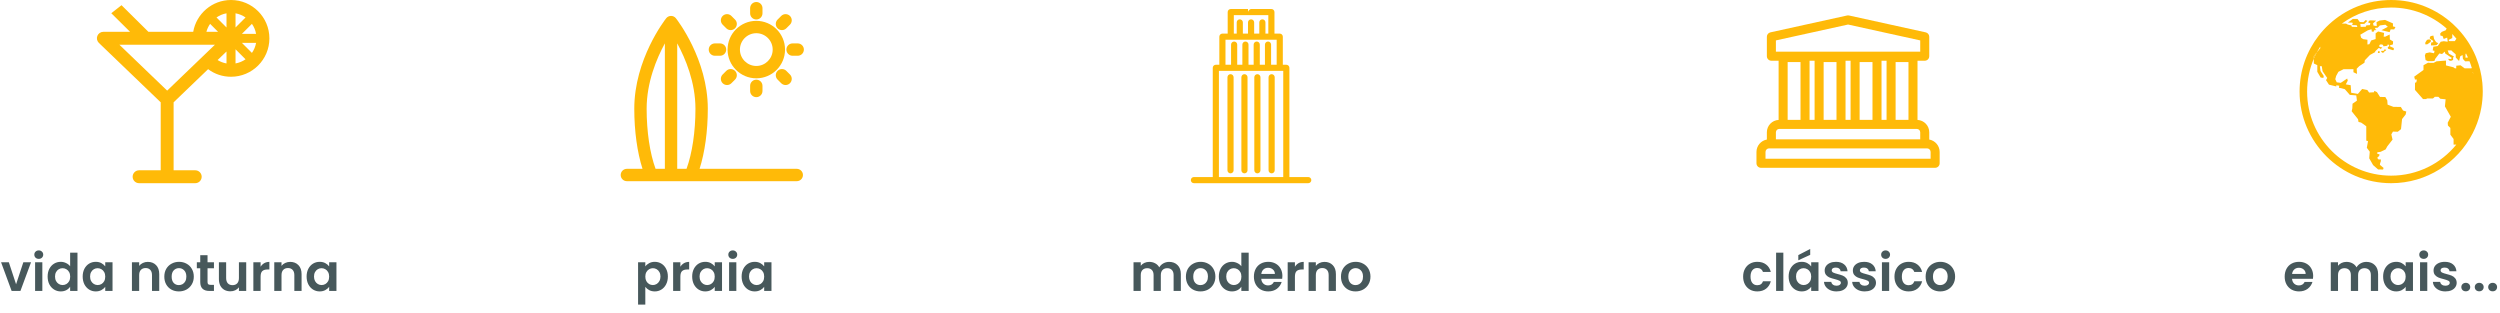 <svg width="1160" height="145" viewBox="0 0 1160 145" fill="none" xmlns="http://www.w3.org/2000/svg">
<path d="M1073.31 128.064C1073.31 128.544 1073.28 128.976 1073.22 129.36H1063.5C1063.58 130.32 1063.91 131.072 1064.5 131.616C1065.1 132.16 1065.82 132.432 1066.69 132.432C1067.94 132.432 1068.82 131.896 1069.35 130.824H1072.98C1072.59 132.104 1071.86 133.16 1070.77 133.992C1069.68 134.808 1068.34 135.216 1066.76 135.216C1065.48 135.216 1064.33 134.936 1063.3 134.376C1062.3 133.8 1061.5 132.992 1060.93 131.952C1060.37 130.912 1060.09 129.712 1060.09 128.352C1060.09 126.976 1060.37 125.768 1060.93 124.728C1061.49 123.688 1062.27 122.888 1063.28 122.328C1064.29 121.768 1065.45 121.488 1066.76 121.488C1068.02 121.488 1069.15 121.76 1070.14 122.304C1071.15 122.848 1071.93 123.624 1072.47 124.632C1073.03 125.624 1073.31 126.768 1073.31 128.064ZM1069.83 127.104C1069.82 126.24 1069.5 125.552 1068.9 125.04C1068.29 124.512 1067.54 124.248 1066.66 124.248C1065.83 124.248 1065.13 124.504 1064.55 125.016C1063.99 125.512 1063.65 126.208 1063.52 127.104H1069.83ZM1098 121.512C1099.63 121.512 1100.94 122.016 1101.93 123.024C1102.94 124.016 1103.44 125.408 1103.44 127.2V135H1100.08V127.656C1100.08 126.616 1099.82 125.824 1099.29 125.28C1098.76 124.72 1098.04 124.44 1097.13 124.44C1096.22 124.44 1095.49 124.72 1094.95 125.28C1094.42 125.824 1094.16 126.616 1094.16 127.656V135H1090.8V127.656C1090.8 126.616 1090.53 125.824 1090 125.28C1089.48 124.72 1088.76 124.44 1087.84 124.44C1086.92 124.44 1086.18 124.72 1085.64 125.28C1085.11 125.824 1084.84 126.616 1084.84 127.656V135H1081.48V121.704H1084.84V123.312C1085.28 122.752 1085.83 122.312 1086.5 121.992C1087.19 121.672 1087.94 121.512 1088.76 121.512C1089.8 121.512 1090.72 121.736 1091.54 122.184C1092.36 122.616 1092.99 123.24 1093.44 124.056C1093.87 123.288 1094.49 122.672 1095.31 122.208C1096.14 121.744 1097.04 121.512 1098 121.512ZM1105.77 128.304C1105.77 126.96 1106.03 125.768 1106.56 124.728C1107.1 123.688 1107.83 122.888 1108.74 122.328C1109.67 121.768 1110.7 121.488 1111.84 121.488C1112.83 121.488 1113.7 121.688 1114.43 122.088C1115.18 122.488 1115.78 122.992 1116.23 123.6V121.704H1119.62V135H1116.23V133.056C1115.8 133.68 1115.2 134.2 1114.43 134.616C1113.68 135.016 1112.81 135.216 1111.82 135.216C1110.7 135.216 1109.67 134.928 1108.74 134.352C1107.83 133.776 1107.1 132.968 1106.56 131.928C1106.03 130.872 1105.77 129.664 1105.77 128.304ZM1116.23 128.352C1116.23 127.536 1116.07 126.84 1115.75 126.264C1115.43 125.672 1115 125.224 1114.46 124.92C1113.91 124.6 1113.33 124.44 1112.7 124.44C1112.08 124.44 1111.5 124.592 1110.98 124.896C1110.45 125.2 1110.02 125.648 1109.68 126.24C1109.36 126.816 1109.2 127.504 1109.2 128.304C1109.2 129.104 1109.36 129.808 1109.68 130.416C1110.02 131.008 1110.45 131.464 1110.98 131.784C1111.52 132.104 1112.1 132.264 1112.7 132.264C1113.33 132.264 1113.91 132.112 1114.46 131.808C1115 131.488 1115.43 131.04 1115.75 130.464C1116.07 129.872 1116.23 129.168 1116.23 128.352ZM1124.6 120.12C1124.01 120.12 1123.51 119.936 1123.11 119.568C1122.73 119.184 1122.54 118.712 1122.54 118.152C1122.54 117.592 1122.73 117.128 1123.11 116.76C1123.51 116.376 1124.01 116.184 1124.6 116.184C1125.19 116.184 1125.68 116.376 1126.07 116.76C1126.47 117.128 1126.67 117.592 1126.67 118.152C1126.67 118.712 1126.47 119.184 1126.07 119.568C1125.68 119.936 1125.19 120.12 1124.6 120.12ZM1126.26 121.704V135H1122.9V121.704H1126.26ZM1134.67 135.216C1133.58 135.216 1132.6 135.024 1131.74 134.64C1130.87 134.24 1130.19 133.704 1129.67 133.032C1129.18 132.36 1128.91 131.616 1128.86 130.8H1132.24C1132.31 131.312 1132.55 131.736 1132.99 132.072C1133.43 132.408 1133.99 132.576 1134.64 132.576C1135.28 132.576 1135.78 132.448 1136.13 132.192C1136.5 131.936 1136.68 131.608 1136.68 131.208C1136.68 130.776 1136.46 130.456 1136.01 130.248C1135.58 130.024 1134.88 129.784 1133.92 129.528C1132.93 129.288 1132.11 129.04 1131.47 128.784C1130.85 128.528 1130.31 128.136 1129.84 127.608C1129.39 127.08 1129.17 126.368 1129.17 125.472C1129.17 124.736 1129.38 124.064 1129.79 123.456C1130.23 122.848 1130.83 122.368 1131.62 122.016C1132.42 121.664 1133.35 121.488 1134.43 121.488C1136.01 121.488 1137.27 121.888 1138.22 122.688C1139.16 123.472 1139.68 124.536 1139.78 125.88H1136.56C1136.51 125.352 1136.29 124.936 1135.89 124.632C1135.51 124.312 1134.99 124.152 1134.33 124.152C1133.72 124.152 1133.25 124.264 1132.91 124.488C1132.59 124.712 1132.43 125.024 1132.43 125.424C1132.43 125.872 1132.66 126.216 1133.11 126.456C1133.55 126.68 1134.25 126.912 1135.19 127.152C1136.15 127.392 1136.95 127.64 1137.57 127.896C1138.19 128.152 1138.73 128.552 1139.18 129.096C1139.64 129.624 1139.88 130.328 1139.9 131.208C1139.9 131.976 1139.68 132.664 1139.25 133.272C1138.83 133.88 1138.23 134.36 1137.43 134.712C1136.64 135.048 1135.72 135.216 1134.67 135.216ZM1144.14 135.168C1143.54 135.168 1143.03 134.984 1142.63 134.616C1142.25 134.232 1142.06 133.76 1142.06 133.2C1142.06 132.64 1142.25 132.176 1142.63 131.808C1143.03 131.424 1143.54 131.232 1144.14 131.232C1144.74 131.232 1145.22 131.424 1145.61 131.808C1145.99 132.176 1146.18 132.64 1146.18 133.2C1146.18 133.76 1145.99 134.232 1145.61 134.616C1145.22 134.984 1144.74 135.168 1144.14 135.168ZM1150.38 135.168C1149.77 135.168 1149.27 134.984 1148.87 134.616C1148.48 134.232 1148.29 133.76 1148.29 133.2C1148.29 132.64 1148.48 132.176 1148.87 131.808C1149.27 131.424 1149.77 131.232 1150.38 131.232C1150.97 131.232 1151.46 131.424 1151.84 131.808C1152.23 132.176 1152.42 132.64 1152.42 133.2C1152.42 133.76 1152.23 134.232 1151.84 134.616C1151.46 134.984 1150.97 135.168 1150.38 135.168ZM1156.61 135.168C1156 135.168 1155.5 134.984 1155.1 134.616C1154.72 134.232 1154.52 133.76 1154.52 133.2C1154.52 132.64 1154.72 132.176 1155.1 131.808C1155.5 131.424 1156 131.232 1156.61 131.232C1157.2 131.232 1157.69 131.424 1158.08 131.808C1158.46 132.176 1158.65 132.64 1158.65 133.2C1158.65 133.76 1158.46 134.232 1158.08 134.616C1157.69 134.984 1157.2 135.168 1156.61 135.168Z" fill="#47585B"/>
<path d="M1128.94 18.905L1129.02 19.537L1128.07 19.732L1127.95 21.076H1129.08L1130.59 20.931L1131.37 20.007L1130.54 19.685L1130.09 19.164L1129.41 18.063L1129.08 16.505L1127.8 16.766L1127.44 17.315V17.933L1128.06 18.355L1128.94 18.905Z" fill="#FFBA08"/>
<path d="M1127.85 19.423L1127.92 18.58L1127.17 18.257L1126.12 18.5L1125.34 19.748V20.557H1126.25L1127.85 19.423Z" fill="#FFBA08"/>
<path d="M1106.26 23.001L1106.03 23.596H1104.91V24.172H1105.18C1105.18 24.172 1105.19 24.295 1105.22 24.456L1105.9 24.398L1106.33 24.132L1106.44 23.596L1107 23.548L1107.21 23.097L1106.71 22.992L1106.26 23.001Z" fill="#FFBA08"/>
<path d="M1103.38 24.048L1103.34 24.613L1104.15 24.545L1104.23 23.978L1103.74 23.596L1103.38 24.048Z" fill="#FFBA08"/>
<path d="M1151.99 42.06C1151.98 40.818 1151.91 39.583 1151.8 38.368C1151.4 34.318 1150.44 30.436 1148.98 26.796C1148.88 26.525 1148.78 26.251 1148.66 25.983C1146.73 21.416 1144.01 17.257 1140.69 13.668C1140.47 13.434 1140.25 13.203 1140.03 12.976C1139.4 12.324 1138.75 11.688 1138.09 11.078C1130.53 4.199 1120.5 0 1109.5 0C1098.41 0 1088.3 4.274 1080.73 11.258C1078.96 12.885 1077.34 14.661 1075.87 16.563C1070.31 23.744 1067 32.74 1067 42.499C1067 65.936 1086.07 85 1109.5 85C1125.99 85 1140.3 75.56 1147.34 61.807C1148.85 58.866 1150.02 55.732 1150.81 52.447C1151.01 51.614 1151.19 50.776 1151.34 49.928C1151.76 47.514 1152 45.032 1152 42.499C1152 42.352 1151.99 42.207 1151.99 42.06ZM1143.99 25.074L1144.24 24.798C1144.56 25.426 1144.86 26.064 1145.15 26.71L1144.75 26.695L1143.99 26.8V25.074ZM1137.85 17.659L1137.86 15.761C1138.52 16.469 1139.17 17.198 1139.78 17.953L1139.02 19.092L1136.34 19.068L1136.17 18.51L1137.85 17.659ZM1146.7 31.708H1143.59L1141.69 30.298L1139.7 30.492V31.708H1139.07L1138.39 31.222L1134.93 30.346V28.109L1130.55 28.45L1129.2 29.179H1127.46L1126.61 29.093L1124.5 30.264V32.469L1120.19 35.58L1120.55 36.909H1121.42L1121.19 38.174L1120.57 38.4L1120.54 41.707L1124.27 45.952H1125.89L1125.99 45.693H1128.9L1129.75 44.915H1131.4L1132.31 45.824L1134.77 46.079L1134.44 49.357L1137.18 54.187L1135.74 56.94L1135.84 58.237L1136.97 59.368V62.487L1138.46 64.49V67.081H1139.75C1132.59 75.872 1121.69 81.502 1109.5 81.502C1087.99 81.504 1070.5 64.006 1070.5 42.499C1070.5 37.085 1071.61 31.925 1073.61 27.235V26.018L1075 24.324C1075.49 23.41 1076.01 22.519 1076.56 21.65L1076.62 22.358L1075.01 24.324C1074.5 25.272 1074.04 26.24 1073.61 27.235V29.455L1075.23 30.235V33.32L1076.79 35.972L1078.05 36.166L1078.21 35.257L1076.72 32.956L1076.43 30.721H1077.3L1077.67 33.021L1079.83 36.166L1079.27 37.181L1080.64 39.277L1084.05 40.12V39.569L1085.41 39.763L1085.28 40.735L1086.35 40.931L1088 41.382L1090.33 44.041L1093.31 44.266L1093.61 46.698L1091.57 48.124L1091.47 50.295L1091.18 51.624L1094.13 55.318L1094.35 56.583C1094.35 56.583 1095.42 56.873 1095.55 56.873C1095.68 56.873 1097.95 58.592 1097.95 58.592V65.268L1098.76 65.495L1098.21 68.575L1099.57 70.391L1099.32 73.444L1101.12 76.606L1103.43 78.623L1105.75 78.665L1105.98 77.919L1104.27 76.482L1104.37 75.768L1104.68 74.894L1104.74 74.003L1103.59 73.968L1103.01 73.237L1103.96 72.316L1104.09 71.62L1103.02 71.314L1103.09 70.668L1104.61 70.437L1106.93 69.323L1107.71 67.897L1110.14 64.785L1109.58 62.352L1110.33 61.057L1112.57 61.125L1114.07 59.933L1114.56 55.237L1116.23 53.117L1116.52 51.755L1115 51.267L1113.99 49.619L1110.56 49.584L1107.83 48.546L1107.7 46.604L1106.79 45.015L1104.33 44.978L1102.91 42.744L1101.65 42.127L1101.58 42.809L1099.28 42.945L1098.44 41.772L1096.04 41.284L1094.06 43.569L1090.95 43.041L1090.72 39.534L1088.45 39.146L1089.36 37.426L1089.1 36.439L1086.12 38.433L1084.24 38.204L1083.57 36.737L1083.98 35.225L1085.02 33.318L1087.4 32.112L1092 32.11L1091.99 33.514L1093.64 34.283L1093.51 31.885L1094.7 30.686L1097.11 29.105L1097.27 27.994L1099.67 25.497L1102.22 24.085L1101.99 23.9L1103.72 22.274L1104.35 22.442L1104.64 22.805L1105.3 22.078L1105.46 22.006L1104.74 21.905L1104.01 21.662V20.963L1104.4 20.646H1105.25L1105.64 20.818L1105.98 21.5L1106.39 21.437V21.377L1106.51 21.417L1107.71 21.234L1107.88 20.65L1108.56 20.821V21.454L1107.92 21.889H1107.93L1108.02 22.583L1110.18 23.251C1110.18 23.251 1110.19 23.26 1110.19 23.277L1110.69 23.235L1110.72 22.297L1109 21.515L1108.91 21.064L1110.33 20.578L1110.39 19.215L1108.9 18.308L1108.81 16.009L1106.77 17.012H1106.02L1106.22 15.262L1103.44 14.607L1102.29 15.476V18.126L1100.22 18.781L1099.39 20.508L1098.49 20.654V18.444L1096.55 18.175L1095.58 17.542L1095.18 16.11L1098.66 14.075L1100.36 13.558L1100.53 14.701L1101.48 14.652L1101.55 14.077L1102.55 13.936L1102.56 13.735L1102.14 13.558L1102.04 12.95L1103.26 12.847L1103.99 12.081L1104.03 12.025L1104.04 12.028L1104.27 11.798L1106.83 11.474L1107.96 12.436L1104.99 14.018L1108.77 14.909L1109.26 13.646H1110.91L1111.49 12.544L1110.33 12.252V10.859L1106.66 9.237L1104.14 9.529L1102.71 10.275L1102.81 12.09L1101.32 11.862L1101.09 10.859L1102.52 9.562L1099.92 9.433L1099.18 9.658L1098.86 10.532L1099.83 10.697L1099.63 11.668L1097.98 11.766L1097.72 12.413L1095.33 12.479C1095.33 12.479 1095.26 11.12 1095.16 11.12C1095.07 11.12 1097.04 11.086 1097.04 11.086L1098.47 9.691L1097.69 9.301L1096.65 10.308L1094.93 10.21L1093.9 8.784H1091.69L1089.39 10.502H1091.5L1091.69 11.12L1091.15 11.628L1093.48 11.693L1093.84 12.535L1091.21 12.438L1091.08 11.789L1089.43 11.432L1088.55 10.946L1086.59 10.962C1093.03 6.272 1100.94 3.496 1109.5 3.496C1119.36 3.496 1128.37 7.183 1135.25 13.24L1134.78 14.069L1132.99 14.773L1132.23 15.596L1132.4 16.556L1133.33 16.685L1133.89 18.084L1135.49 17.439L1135.76 19.309H1135.27L1133.96 19.115L1132.5 19.36L1131.09 21.353L1129.07 21.669L1128.78 23.396L1129.63 23.597L1129.39 24.707L1127.38 24.305L1125.54 24.707L1125.15 25.73L1125.47 27.877L1126.55 28.382L1128.36 28.371L1129.58 28.261L1129.96 27.289L1131.86 24.809L1133.12 25.066L1134.36 23.947L1134.59 24.821L1137.63 26.875L1137.26 27.375L1135.89 27.301L1136.42 28.05L1137.26 28.235L1138.25 27.822L1138.23 26.63L1138.67 26.41L1138.32 26.036L1136.28 24.903L1135.75 23.398H1137.44L1137.98 23.933L1139.43 25.186L1139.49 26.702L1141 28.306L1141.56 26.108L1142.61 25.538L1142.8 27.336L1143.82 28.455L1145.85 28.42C1146.25 29.432 1146.6 30.462 1146.91 31.512L1146.7 31.708ZM1147.33 33.677L1147.45 33.533C1147.5 33.754 1147.56 33.974 1147.61 34.197L1147.33 33.677Z" fill="#FFBA08"/>
<path d="M1073.61 26.018V27.235C1074.04 26.242 1074.5 25.274 1075.01 24.324L1073.61 26.018Z" fill="#FFBA08"/>
<path d="M808.812 128.352C808.812 126.976 809.092 125.776 809.652 124.752C810.212 123.712 810.988 122.912 811.98 122.352C812.972 121.776 814.108 121.488 815.388 121.488C817.036 121.488 818.396 121.904 819.468 122.736C820.556 123.552 821.284 124.704 821.652 126.192H818.028C817.836 125.616 817.508 125.168 817.044 124.848C816.596 124.512 816.036 124.344 815.364 124.344C814.404 124.344 813.644 124.696 813.084 125.4C812.524 126.088 812.244 127.072 812.244 128.352C812.244 129.616 812.524 130.6 813.084 131.304C813.644 131.992 814.404 132.336 815.364 132.336C816.724 132.336 817.612 131.728 818.028 130.512H821.652C821.284 131.952 820.556 133.096 819.468 133.944C818.38 134.792 817.02 135.216 815.388 135.216C814.108 135.216 812.972 134.936 811.98 134.376C810.988 133.8 810.212 133 809.652 131.976C809.092 130.936 808.812 129.728 808.812 128.352ZM827.473 117.24V135H824.113V117.24H827.473ZM829.929 128.304C829.929 126.96 830.193 125.768 830.721 124.728C831.265 123.688 831.993 122.888 832.905 122.328C833.833 121.768 834.865 121.488 836.001 121.488C836.993 121.488 837.857 121.688 838.593 122.088C839.345 122.488 839.945 122.992 840.393 123.6V121.704H843.777V135H840.393V133.056C839.961 133.68 839.361 134.2 838.593 134.616C837.841 135.016 836.969 135.216 835.977 135.216C834.857 135.216 833.833 134.928 832.905 134.352C831.993 133.776 831.265 132.968 830.721 131.928C830.193 130.872 829.929 129.664 829.929 128.304ZM840.393 128.352C840.393 127.536 840.233 126.84 839.913 126.264C839.593 125.672 839.161 125.224 838.617 124.92C838.073 124.6 837.489 124.44 836.865 124.44C836.241 124.44 835.665 124.592 835.137 124.896C834.609 125.2 834.177 125.648 833.841 126.24C833.521 126.816 833.361 127.504 833.361 128.304C833.361 129.104 833.521 129.808 833.841 130.416C834.177 131.008 834.609 131.464 835.137 131.784C835.681 132.104 836.257 132.264 836.865 132.264C837.489 132.264 838.073 132.112 838.617 131.808C839.161 131.488 839.593 131.04 839.913 130.464C840.233 129.872 840.393 129.168 840.393 128.352ZM839.937 118.248L834.417 120.768V118.368L839.937 115.512V118.248ZM852.146 135.216C851.058 135.216 850.082 135.024 849.218 134.64C848.354 134.24 847.666 133.704 847.154 133.032C846.658 132.36 846.386 131.616 846.338 130.8H849.722C849.786 131.312 850.034 131.736 850.466 132.072C850.914 132.408 851.466 132.576 852.122 132.576C852.762 132.576 853.258 132.448 853.61 132.192C853.978 131.936 854.162 131.608 854.162 131.208C854.162 130.776 853.938 130.456 853.49 130.248C853.058 130.024 852.362 129.784 851.402 129.528C850.41 129.288 849.594 129.04 848.954 128.784C848.33 128.528 847.786 128.136 847.322 127.608C846.874 127.08 846.65 126.368 846.65 125.472C846.65 124.736 846.858 124.064 847.274 123.456C847.706 122.848 848.314 122.368 849.098 122.016C849.898 121.664 850.834 121.488 851.906 121.488C853.49 121.488 854.754 121.888 855.698 122.688C856.642 123.472 857.162 124.536 857.258 125.88H854.042C853.994 125.352 853.77 124.936 853.37 124.632C852.986 124.312 852.466 124.152 851.81 124.152C851.202 124.152 850.73 124.264 850.394 124.488C850.074 124.712 849.914 125.024 849.914 125.424C849.914 125.872 850.138 126.216 850.586 126.456C851.034 126.68 851.73 126.912 852.674 127.152C853.634 127.392 854.426 127.64 855.05 127.896C855.674 128.152 856.21 128.552 856.658 129.096C857.122 129.624 857.362 130.328 857.378 131.208C857.378 131.976 857.162 132.664 856.73 133.272C856.314 133.88 855.706 134.36 854.906 134.712C854.122 135.048 853.202 135.216 852.146 135.216ZM865.224 135.216C864.136 135.216 863.16 135.024 862.296 134.64C861.432 134.24 860.744 133.704 860.232 133.032C859.736 132.36 859.464 131.616 859.416 130.8H862.8C862.864 131.312 863.112 131.736 863.544 132.072C863.992 132.408 864.544 132.576 865.2 132.576C865.84 132.576 866.336 132.448 866.688 132.192C867.056 131.936 867.24 131.608 867.24 131.208C867.24 130.776 867.016 130.456 866.568 130.248C866.136 130.024 865.44 129.784 864.48 129.528C863.488 129.288 862.672 129.04 862.032 128.784C861.408 128.528 860.864 128.136 860.4 127.608C859.952 127.08 859.728 126.368 859.728 125.472C859.728 124.736 859.936 124.064 860.352 123.456C860.784 122.848 861.392 122.368 862.176 122.016C862.976 121.664 863.912 121.488 864.984 121.488C866.568 121.488 867.832 121.888 868.776 122.688C869.72 123.472 870.24 124.536 870.336 125.88H867.12C867.072 125.352 866.848 124.936 866.448 124.632C866.064 124.312 865.544 124.152 864.888 124.152C864.28 124.152 863.808 124.264 863.472 124.488C863.152 124.712 862.992 125.024 862.992 125.424C862.992 125.872 863.216 126.216 863.664 126.456C864.112 126.68 864.808 126.912 865.752 127.152C866.712 127.392 867.504 127.64 868.128 127.896C868.752 128.152 869.288 128.552 869.736 129.096C870.2 129.624 870.44 130.328 870.456 131.208C870.456 131.976 870.24 132.664 869.808 133.272C869.392 133.88 868.784 134.36 867.984 134.712C867.2 135.048 866.28 135.216 865.224 135.216ZM874.919 120.12C874.327 120.12 873.831 119.936 873.431 119.568C873.047 119.184 872.855 118.712 872.855 118.152C872.855 117.592 873.047 117.128 873.431 116.76C873.831 116.376 874.327 116.184 874.919 116.184C875.511 116.184 875.999 116.376 876.383 116.76C876.783 117.128 876.983 117.592 876.983 118.152C876.983 118.712 876.783 119.184 876.383 119.568C875.999 119.936 875.511 120.12 874.919 120.12ZM876.575 121.704V135H873.215V121.704H876.575ZM879.03 128.352C879.03 126.976 879.31 125.776 879.87 124.752C880.43 123.712 881.206 122.912 882.198 122.352C883.19 121.776 884.326 121.488 885.606 121.488C887.254 121.488 888.614 121.904 889.686 122.736C890.774 123.552 891.502 124.704 891.87 126.192H888.246C888.054 125.616 887.726 125.168 887.262 124.848C886.814 124.512 886.254 124.344 885.582 124.344C884.622 124.344 883.862 124.696 883.302 125.4C882.742 126.088 882.462 127.072 882.462 128.352C882.462 129.616 882.742 130.6 883.302 131.304C883.862 131.992 884.622 132.336 885.582 132.336C886.942 132.336 887.83 131.728 888.246 130.512H891.87C891.502 131.952 890.774 133.096 889.686 133.944C888.598 134.792 887.238 135.216 885.606 135.216C884.326 135.216 883.19 134.936 882.198 134.376C881.206 133.8 880.43 133 879.87 131.976C879.31 130.936 879.03 129.728 879.03 128.352ZM900.236 135.216C898.956 135.216 897.804 134.936 896.78 134.376C895.756 133.8 894.948 132.992 894.356 131.952C893.78 130.912 893.492 129.712 893.492 128.352C893.492 126.992 893.788 125.792 894.38 124.752C894.988 123.712 895.812 122.912 896.852 122.352C897.892 121.776 899.052 121.488 900.332 121.488C901.612 121.488 902.772 121.776 903.812 122.352C904.852 122.912 905.668 123.712 906.26 124.752C906.868 125.792 907.172 126.992 907.172 128.352C907.172 129.712 906.86 130.912 906.236 131.952C905.628 132.992 904.796 133.8 903.74 134.376C902.7 134.936 901.532 135.216 900.236 135.216ZM900.236 132.288C900.844 132.288 901.412 132.144 901.94 131.856C902.484 131.552 902.916 131.104 903.236 130.512C903.556 129.92 903.716 129.2 903.716 128.352C903.716 127.088 903.38 126.12 902.708 125.448C902.052 124.76 901.244 124.416 900.284 124.416C899.324 124.416 898.516 124.76 897.86 125.448C897.22 126.12 896.9 127.088 896.9 128.352C896.9 129.616 897.212 130.592 897.836 131.28C898.476 131.952 899.276 132.288 900.236 132.288Z" fill="#47585B"/>
<g clip-path="url(#clip0_39_24)">
<path d="M895.176 64.745V61.377C895.176 58.308 892.757 55.801 889.726 55.643V28.179H893.078C894.236 28.179 895.176 27.24 895.176 26.081V17.062C895.176 16.077 894.491 15.225 893.529 15.014L857.951 7.188C857.653 7.123 857.346 7.123 857.049 7.188L821.471 15.014C820.509 15.225 819.824 16.078 819.824 17.062V26.081C819.824 27.24 820.764 28.179 821.922 28.179H825.274V55.643C822.243 55.801 819.824 58.308 819.824 61.377V64.746C817.086 65.239 815 67.634 815 70.513V75.764C815 76.922 815.939 77.861 817.097 77.861H821.922H893.078H897.903C899.061 77.861 900 76.922 900 75.764V70.513C900 67.634 897.914 65.239 895.176 64.745ZM824.019 61.377C824.019 60.52 824.716 59.823 825.573 59.823H889.427C890.284 59.823 890.981 60.52 890.981 61.377V64.647H824.019V61.377ZM835.438 55.628H829.468V28.79H835.438V55.628ZM858.669 28.179V55.628H856.331V28.179H858.669ZM868.834 55.628H862.864V28.79H868.834V55.628ZM885.532 55.628H879.562V28.79H885.532V55.628ZM852.136 28.79V55.628H846.166V28.79H852.136ZM819.194 70.513C819.194 69.591 819.944 68.842 820.865 68.842H821.921H824.019H890.981H893.078H894.134C895.055 68.842 895.805 69.591 895.805 70.513V73.666H890.98H824.019H819.194V70.513ZM875.367 55.628H873.029V28.179H875.367V55.628ZM824.019 18.748L857.5 11.383L890.981 18.748V23.984H824.019V18.748ZM841.971 28.179V55.628H839.633V28.179H841.971Z" fill="#FFBA08"/>
</g>
<path d="M542.465 121.512C544.097 121.512 545.409 122.016 546.401 123.024C547.409 124.016 547.913 125.408 547.913 127.2V135H544.553V127.656C544.553 126.616 544.289 125.824 543.761 125.28C543.233 124.72 542.513 124.44 541.601 124.44C540.689 124.44 539.961 124.72 539.417 125.28C538.889 125.824 538.625 126.616 538.625 127.656V135H535.265V127.656C535.265 126.616 535.001 125.824 534.473 125.28C533.945 124.72 533.225 124.44 532.313 124.44C531.385 124.44 530.649 124.72 530.105 125.28C529.577 125.824 529.313 126.616 529.313 127.656V135H525.953V121.704H529.313V123.312C529.745 122.752 530.297 122.312 530.969 121.992C531.657 121.672 532.409 121.512 533.225 121.512C534.265 121.512 535.193 121.736 536.009 122.184C536.825 122.616 537.457 123.24 537.905 124.056C538.337 123.288 538.961 122.672 539.777 122.208C540.609 121.744 541.505 121.512 542.465 121.512ZM557.005 135.216C555.725 135.216 554.573 134.936 553.549 134.376C552.525 133.8 551.717 132.992 551.125 131.952C550.549 130.912 550.261 129.712 550.261 128.352C550.261 126.992 550.557 125.792 551.149 124.752C551.757 123.712 552.581 122.912 553.621 122.352C554.661 121.776 555.821 121.488 557.101 121.488C558.381 121.488 559.541 121.776 560.581 122.352C561.621 122.912 562.437 123.712 563.029 124.752C563.637 125.792 563.941 126.992 563.941 128.352C563.941 129.712 563.629 130.912 563.005 131.952C562.397 132.992 561.565 133.8 560.509 134.376C559.469 134.936 558.301 135.216 557.005 135.216ZM557.005 132.288C557.613 132.288 558.181 132.144 558.709 131.856C559.253 131.552 559.685 131.104 560.005 130.512C560.325 129.92 560.485 129.2 560.485 128.352C560.485 127.088 560.149 126.12 559.477 125.448C558.821 124.76 558.013 124.416 557.053 124.416C556.093 124.416 555.285 124.76 554.629 125.448C553.989 126.12 553.669 127.088 553.669 128.352C553.669 129.616 553.981 130.592 554.605 131.28C555.245 131.952 556.045 132.288 557.005 132.288ZM565.542 128.304C565.542 126.96 565.806 125.768 566.334 124.728C566.878 123.688 567.614 122.888 568.542 122.328C569.47 121.768 570.502 121.488 571.638 121.488C572.502 121.488 573.326 121.68 574.11 122.064C574.894 122.432 575.518 122.928 575.982 123.552V117.24H579.39V135H575.982V133.032C575.566 133.688 574.982 134.216 574.23 134.616C573.478 135.016 572.606 135.216 571.614 135.216C570.494 135.216 569.47 134.928 568.542 134.352C567.614 133.776 566.878 132.968 566.334 131.928C565.806 130.872 565.542 129.664 565.542 128.304ZM576.006 128.352C576.006 127.536 575.846 126.84 575.526 126.264C575.206 125.672 574.774 125.224 574.23 124.92C573.686 124.6 573.102 124.44 572.478 124.44C571.854 124.44 571.278 124.592 570.75 124.896C570.222 125.2 569.79 125.648 569.454 126.24C569.134 126.816 568.974 127.504 568.974 128.304C568.974 129.104 569.134 129.808 569.454 130.416C569.79 131.008 570.222 131.464 570.75 131.784C571.294 132.104 571.87 132.264 572.478 132.264C573.102 132.264 573.686 132.112 574.23 131.808C574.774 131.488 575.206 131.04 575.526 130.464C575.846 129.872 576.006 129.168 576.006 128.352ZM595.032 128.064C595.032 128.544 595 128.976 594.936 129.36H585.216C585.296 130.32 585.632 131.072 586.224 131.616C586.816 132.16 587.544 132.432 588.408 132.432C589.656 132.432 590.544 131.896 591.072 130.824H594.696C594.312 132.104 593.576 133.16 592.488 133.992C591.4 134.808 590.064 135.216 588.48 135.216C587.2 135.216 586.048 134.936 585.024 134.376C584.016 133.8 583.224 132.992 582.648 131.952C582.088 130.912 581.808 129.712 581.808 128.352C581.808 126.976 582.088 125.768 582.648 124.728C583.208 123.688 583.992 122.888 585 122.328C586.008 121.768 587.168 121.488 588.48 121.488C589.744 121.488 590.872 121.76 591.864 122.304C592.872 122.848 593.648 123.624 594.192 124.632C594.752 125.624 595.032 126.768 595.032 128.064ZM591.552 127.104C591.536 126.24 591.224 125.552 590.616 125.04C590.008 124.512 589.264 124.248 588.384 124.248C587.552 124.248 586.848 124.504 586.272 125.016C585.712 125.512 585.368 126.208 585.24 127.104H591.552ZM600.844 123.768C601.276 123.064 601.836 122.512 602.524 122.112C603.228 121.712 604.028 121.512 604.924 121.512V125.04H604.036C602.98 125.04 602.18 125.288 601.636 125.784C601.108 126.28 600.844 127.144 600.844 128.376V135H597.484V121.704H600.844V123.768ZM614.555 121.512C616.139 121.512 617.419 122.016 618.395 123.024C619.371 124.016 619.859 125.408 619.859 127.2V135H616.499V127.656C616.499 126.6 616.235 125.792 615.707 125.232C615.179 124.656 614.459 124.368 613.547 124.368C612.619 124.368 611.883 124.656 611.339 125.232C610.811 125.792 610.547 126.6 610.547 127.656V135H607.187V121.704H610.547V123.36C610.995 122.784 611.563 122.336 612.251 122.016C612.955 121.68 613.723 121.512 614.555 121.512ZM628.958 135.216C627.678 135.216 626.526 134.936 625.502 134.376C624.478 133.8 623.67 132.992 623.078 131.952C622.502 130.912 622.214 129.712 622.214 128.352C622.214 126.992 622.51 125.792 623.102 124.752C623.71 123.712 624.534 122.912 625.574 122.352C626.614 121.776 627.774 121.488 629.054 121.488C630.334 121.488 631.494 121.776 632.534 122.352C633.574 122.912 634.39 123.712 634.982 124.752C635.59 125.792 635.894 126.992 635.894 128.352C635.894 129.712 635.582 130.912 634.958 131.952C634.35 132.992 633.518 133.8 632.462 134.376C631.422 134.936 630.254 135.216 628.958 135.216ZM628.958 132.288C629.566 132.288 630.134 132.144 630.662 131.856C631.206 131.552 631.638 131.104 631.958 130.512C632.278 129.92 632.438 129.2 632.438 128.352C632.438 127.088 632.102 126.12 631.43 125.448C630.774 124.76 629.966 124.416 629.006 124.416C628.046 124.416 627.238 124.76 626.582 125.448C625.942 126.12 625.622 127.088 625.622 128.352C625.622 129.616 625.934 130.592 626.558 131.28C627.198 131.952 627.998 132.288 628.958 132.288Z" fill="#47585B"/>
<path d="M570.964 34.418C570.176 34.418 569.538 35.057 569.538 35.844V79.011C569.538 79.798 570.176 80.437 570.964 80.437C571.751 80.437 572.39 79.798 572.39 79.011V35.844C572.39 35.056 571.751 34.418 570.964 34.418Z" fill="#FFBA08"/>
<path d="M577.426 34.418C576.639 34.418 576 35.057 576 35.844V79.011C576 79.798 576.639 80.437 577.426 80.437C578.214 80.437 578.852 79.798 578.852 79.011V35.844C578.852 35.056 578.214 34.418 577.426 34.418Z" fill="#FFBA08"/>
<path d="M583.426 34.418C582.639 34.418 582 35.057 582 35.844V79.011C582 79.798 582.639 80.437 583.426 80.437C584.214 80.437 584.852 79.798 584.852 79.011V35.844C584.852 35.056 584.214 34.418 583.426 34.418Z" fill="#FFBA08"/>
<path d="M590.036 34.418C589.249 34.418 588.61 35.057 588.61 35.844V79.011C588.61 79.798 589.249 80.437 590.036 80.437C590.824 80.437 591.463 79.798 591.463 79.011V35.844C591.463 35.056 590.824 34.418 590.036 34.418Z" fill="#FFBA08"/>
<path d="M607.026 82.148H598.28V31.471C598.28 30.683 597.641 30.044 596.854 30.044H595.228V17.019C595.228 16.231 594.589 15.592 593.802 15.592H591.354V5.609C591.354 4.821 590.716 4.183 589.928 4.183H581.926C581.926 4.183 581.288 4.183 580.5 4.183C579.074 4.183 579.074 6.94 579.074 4.183H571.072C570.284 4.183 569.646 4.821 569.646 5.609V15.592H567.199C566.411 15.592 565.772 16.231 565.772 17.019V30.044H564.147C563.359 30.044 562.72 30.683 562.72 31.471V82.148H553.974C553.187 82.148 552.548 82.786 552.548 83.574C552.548 84.361 553.187 85 553.974 85H607.026C607.813 85 608.452 84.361 608.452 83.574C608.452 82.786 607.813 82.148 607.026 82.148ZM572.498 7.035H588.502V15.592H587.166V10.394C587.166 9.606 586.528 8.968 585.74 8.968C584.952 8.968 584.314 9.606 584.314 10.394V15.592H581.926V10.394C581.926 9.606 581.288 8.968 580.5 8.968C579.712 8.968 579.074 9.606 579.074 10.394V15.592H576.686V10.394C576.686 9.606 576.048 8.968 575.26 8.968C574.473 8.968 573.834 9.606 573.834 10.394V15.592H572.498L572.498 7.035ZM568.625 18.445H592.375V30.044H589.786V20.695C589.786 19.907 589.148 19.269 588.36 19.269C587.572 19.269 586.934 19.907 586.934 20.695V30.044H584.546V20.695C584.546 19.907 583.908 19.269 583.12 19.269C582.332 19.269 581.694 19.907 581.694 20.695V30.044H579.306V20.695C579.306 19.907 578.668 19.269 577.88 19.269C577.092 19.269 576.454 19.907 576.454 20.695V30.044H574.066V20.695C574.066 19.907 573.428 19.269 572.64 19.269C571.853 19.269 571.214 19.907 571.214 20.695V30.044H568.625V18.445ZM565.573 82.148V32.897H595.427V82.148H565.573Z" fill="#FFBA08"/>
<path d="M299.426 123.624C299.858 123.016 300.45 122.512 301.202 122.112C301.97 121.696 302.842 121.488 303.818 121.488C304.954 121.488 305.978 121.768 306.89 122.328C307.818 122.888 308.546 123.688 309.074 124.728C309.618 125.752 309.89 126.944 309.89 128.304C309.89 129.664 309.618 130.872 309.074 131.928C308.546 132.968 307.818 133.776 306.89 134.352C305.978 134.928 304.954 135.216 303.818 135.216C302.842 135.216 301.978 135.016 301.226 134.616C300.49 134.216 299.89 133.712 299.426 133.104V141.336H296.066V121.704H299.426V123.624ZM306.458 128.304C306.458 127.504 306.29 126.816 305.954 126.24C305.634 125.648 305.202 125.2 304.658 124.896C304.13 124.592 303.554 124.44 302.93 124.44C302.322 124.44 301.746 124.6 301.202 124.92C300.674 125.224 300.242 125.672 299.906 126.264C299.586 126.856 299.426 127.552 299.426 128.352C299.426 129.152 299.586 129.848 299.906 130.44C300.242 131.032 300.674 131.488 301.202 131.808C301.746 132.112 302.322 132.264 302.93 132.264C303.554 132.264 304.13 132.104 304.658 131.784C305.202 131.464 305.634 131.008 305.954 130.416C306.29 129.824 306.458 129.12 306.458 128.304ZM315.692 123.768C316.124 123.064 316.684 122.512 317.372 122.112C318.076 121.712 318.876 121.512 319.772 121.512V125.04H318.884C317.828 125.04 317.028 125.288 316.484 125.784C315.956 126.28 315.692 127.144 315.692 128.376V135H312.332V121.704H315.692V123.768ZM321.171 128.304C321.171 126.96 321.435 125.768 321.963 124.728C322.507 123.688 323.235 122.888 324.147 122.328C325.075 121.768 326.107 121.488 327.243 121.488C328.235 121.488 329.099 121.688 329.835 122.088C330.587 122.488 331.187 122.992 331.635 123.6V121.704H335.019V135H331.635V133.056C331.203 133.68 330.603 134.2 329.835 134.616C329.083 135.016 328.211 135.216 327.219 135.216C326.099 135.216 325.075 134.928 324.147 134.352C323.235 133.776 322.507 132.968 321.963 131.928C321.435 130.872 321.171 129.664 321.171 128.304ZM331.635 128.352C331.635 127.536 331.475 126.84 331.155 126.264C330.835 125.672 330.403 125.224 329.859 124.92C329.315 124.6 328.731 124.44 328.107 124.44C327.483 124.44 326.907 124.592 326.379 124.896C325.851 125.2 325.419 125.648 325.083 126.24C324.763 126.816 324.603 127.504 324.603 128.304C324.603 129.104 324.763 129.808 325.083 130.416C325.419 131.008 325.851 131.464 326.379 131.784C326.923 132.104 327.499 132.264 328.107 132.264C328.731 132.264 329.315 132.112 329.859 131.808C330.403 131.488 330.835 131.04 331.155 130.464C331.475 129.872 331.635 129.168 331.635 128.352ZM340.005 120.12C339.413 120.12 338.917 119.936 338.517 119.568C338.133 119.184 337.941 118.712 337.941 118.152C337.941 117.592 338.133 117.128 338.517 116.76C338.917 116.376 339.413 116.184 340.005 116.184C340.597 116.184 341.085 116.376 341.469 116.76C341.869 117.128 342.069 117.592 342.069 118.152C342.069 118.712 341.869 119.184 341.469 119.568C341.085 119.936 340.597 120.12 340.005 120.12ZM341.661 121.704V135H338.301V121.704H341.661ZM344.116 128.304C344.116 126.96 344.38 125.768 344.908 124.728C345.452 123.688 346.18 122.888 347.092 122.328C348.02 121.768 349.052 121.488 350.188 121.488C351.18 121.488 352.044 121.688 352.78 122.088C353.532 122.488 354.132 122.992 354.58 123.6V121.704H357.964V135H354.58V133.056C354.148 133.68 353.548 134.2 352.78 134.616C352.028 135.016 351.156 135.216 350.164 135.216C349.044 135.216 348.02 134.928 347.092 134.352C346.18 133.776 345.452 132.968 344.908 131.928C344.38 130.872 344.116 129.664 344.116 128.304ZM354.58 128.352C354.58 127.536 354.42 126.84 354.1 126.264C353.78 125.672 353.348 125.224 352.804 124.92C352.26 124.6 351.676 124.44 351.052 124.44C350.428 124.44 349.852 124.592 349.324 124.896C348.796 125.2 348.364 125.648 348.028 126.24C347.708 126.816 347.548 127.504 347.548 128.304C347.548 129.104 347.708 129.808 348.028 130.416C348.364 131.008 348.796 131.464 349.324 131.784C349.868 132.104 350.444 132.264 351.052 132.264C351.676 132.264 352.26 132.112 352.804 131.808C353.348 131.488 353.78 131.04 354.1 130.464C354.42 129.872 354.58 129.168 354.58 128.352Z" fill="#47585B"/>
<path d="M369.703 78.335H324.605C327.05 70.689 328.422 60.797 328.422 50.455C328.422 27.519 314.22 9.241 313.616 8.474C313.072 7.785 312.242 7.382 311.364 7.382C310.486 7.382 309.656 7.785 309.113 8.474C308.508 9.241 294.307 27.52 294.307 50.455C294.307 60.797 295.678 70.689 298.123 78.335H290.867C289.284 78.335 288 79.618 288 81.202C288 82.785 289.284 84.068 290.867 84.068H369.703C371.287 84.068 372.57 82.785 372.57 81.202C372.57 79.618 371.286 78.335 369.703 78.335ZM318.55 78.335H314.231V20.12C318.079 27.191 322.688 38.215 322.688 50.455C322.688 61.075 321.191 71.093 318.55 78.335ZM300.041 50.455C300.041 38.214 304.65 27.19 308.498 20.12V78.335H304.179C301.538 71.093 300.041 61.075 300.041 50.455Z" fill="#FFBA08"/>
<path d="M364.258 23.006C364.258 15.654 358.278 9.673 350.926 9.673C343.574 9.673 337.593 15.654 337.593 23.006C337.593 30.358 343.574 36.339 350.926 36.339C358.278 36.339 364.258 30.358 364.258 23.006ZM350.926 30.605C346.736 30.605 343.326 27.196 343.326 23.006C343.326 18.816 346.736 15.406 350.926 15.406C355.116 15.406 358.525 18.816 358.525 23.006C358.525 27.196 355.116 30.605 350.926 30.605Z" fill="#FFBA08"/>
<path d="M350.926 9.043C352.509 9.043 353.793 7.76 353.793 6.176V3.798C353.793 2.215 352.509 0.931 350.926 0.931C349.342 0.931 348.059 2.215 348.059 3.798V6.176C348.059 7.76 349.342 9.043 350.926 9.043Z" fill="#FFBA08"/>
<path d="M348.059 39.835V42.213C348.059 43.797 349.342 45.08 350.926 45.08C352.509 45.08 353.793 43.797 353.793 42.213V39.835C353.793 38.251 352.509 36.968 350.926 36.968C349.342 36.968 348.059 38.252 348.059 39.835Z" fill="#FFBA08"/>
<path d="M364.888 23.006C364.888 24.589 366.171 25.873 367.755 25.873H370.133C371.716 25.873 373 24.589 373 23.006C373 21.423 371.716 20.139 370.133 20.139H367.755C366.172 20.139 364.888 21.423 364.888 23.006Z" fill="#FFBA08"/>
<path d="M331.718 25.873H334.097C335.68 25.873 336.964 24.589 336.964 23.006C336.964 21.423 335.68 20.139 334.097 20.139H331.718C330.135 20.139 328.852 21.423 328.852 23.006C328.852 24.589 330.135 25.873 331.718 25.873Z" fill="#FFBA08"/>
<path d="M362.825 13.973C363.559 13.973 364.293 13.693 364.853 13.133L366.535 11.451C367.654 10.332 367.654 8.516 366.535 7.397C365.415 6.278 363.6 6.278 362.48 7.397L360.798 9.079C359.679 10.199 359.679 12.014 360.798 13.133C361.358 13.693 362.092 13.973 362.825 13.973Z" fill="#FFBA08"/>
<path d="M336.999 32.878L335.317 34.56C334.197 35.68 334.197 37.495 335.317 38.615C335.877 39.174 336.61 39.454 337.344 39.454C338.078 39.454 338.811 39.174 339.371 38.615L341.053 36.933C342.173 35.813 342.173 33.998 341.053 32.878C339.934 31.759 338.119 31.759 336.999 32.878Z" fill="#FFBA08"/>
<path d="M362.48 38.615C363.04 39.174 363.774 39.454 364.507 39.454C365.241 39.454 365.975 39.174 366.535 38.615C367.654 37.495 367.654 35.68 366.535 34.56L364.853 32.878C363.733 31.759 361.918 31.759 360.798 32.878C359.679 33.998 359.679 35.813 360.798 36.933L362.48 38.615Z" fill="#FFBA08"/>
<path d="M336.999 13.133C337.559 13.693 338.292 13.973 339.026 13.973C339.76 13.973 340.493 13.693 341.053 13.133C342.173 12.014 342.173 10.199 341.053 9.079L339.371 7.397C338.251 6.278 336.437 6.278 335.317 7.397C334.197 8.517 334.197 10.332 335.317 11.451L336.999 13.133Z" fill="#FFBA08"/>
<path d="M7.462 131.904L10.822 121.704H14.398L9.478 135H5.398L0.502 121.704H4.102L7.462 131.904ZM17.989 120.12C17.397 120.12 16.901 119.936 16.501 119.568C16.117 119.184 15.925 118.712 15.925 118.152C15.925 117.592 16.117 117.128 16.501 116.76C16.901 116.376 17.397 116.184 17.989 116.184C18.581 116.184 19.069 116.376 19.453 116.76C19.853 117.128 20.053 117.592 20.053 118.152C20.053 118.712 19.853 119.184 19.453 119.568C19.069 119.936 18.581 120.12 17.989 120.12ZM19.645 121.704V135H16.285V121.704H19.645ZM22.101 128.304C22.101 126.96 22.365 125.768 22.893 124.728C23.437 123.688 24.173 122.888 25.101 122.328C26.029 121.768 27.061 121.488 28.197 121.488C29.061 121.488 29.885 121.68 30.669 122.064C31.453 122.432 32.077 122.928 32.541 123.552V117.24H35.949V135H32.541V133.032C32.125 133.688 31.541 134.216 30.789 134.616C30.037 135.016 29.165 135.216 28.173 135.216C27.053 135.216 26.029 134.928 25.101 134.352C24.173 133.776 23.437 132.968 22.893 131.928C22.365 130.872 22.101 129.664 22.101 128.304ZM32.565 128.352C32.565 127.536 32.405 126.84 32.085 126.264C31.765 125.672 31.333 125.224 30.789 124.92C30.245 124.6 29.661 124.44 29.037 124.44C28.413 124.44 27.837 124.592 27.309 124.896C26.781 125.2 26.349 125.648 26.013 126.24C25.693 126.816 25.533 127.504 25.533 128.304C25.533 129.104 25.693 129.808 26.013 130.416C26.349 131.008 26.781 131.464 27.309 131.784C27.853 132.104 28.429 132.264 29.037 132.264C29.661 132.264 30.245 132.112 30.789 131.808C31.333 131.488 31.765 131.04 32.085 130.464C32.405 129.872 32.565 129.168 32.565 128.352ZM38.366 128.304C38.366 126.96 38.63 125.768 39.158 124.728C39.702 123.688 40.43 122.888 41.342 122.328C42.27 121.768 43.302 121.488 44.438 121.488C45.43 121.488 46.294 121.688 47.03 122.088C47.782 122.488 48.382 122.992 48.83 123.6V121.704H52.214V135H48.83V133.056C48.398 133.68 47.798 134.2 47.03 134.616C46.278 135.016 45.406 135.216 44.414 135.216C43.294 135.216 42.27 134.928 41.342 134.352C40.43 133.776 39.702 132.968 39.158 131.928C38.63 130.872 38.366 129.664 38.366 128.304ZM48.83 128.352C48.83 127.536 48.67 126.84 48.35 126.264C48.03 125.672 47.598 125.224 47.054 124.92C46.51 124.6 45.926 124.44 45.302 124.44C44.678 124.44 44.102 124.592 43.574 124.896C43.046 125.2 42.614 125.648 42.278 126.24C41.958 126.816 41.798 127.504 41.798 128.304C41.798 129.104 41.958 129.808 42.278 130.416C42.614 131.008 43.046 131.464 43.574 131.784C44.118 132.104 44.694 132.264 45.302 132.264C45.926 132.264 46.51 132.112 47.054 131.808C47.598 131.488 48.03 131.04 48.35 130.464C48.67 129.872 48.83 129.168 48.83 128.352ZM68.583 121.512C70.167 121.512 71.447 122.016 72.423 123.024C73.399 124.016 73.887 125.408 73.887 127.2V135H70.527V127.656C70.527 126.6 70.263 125.792 69.735 125.232C69.207 124.656 68.487 124.368 67.575 124.368C66.647 124.368 65.911 124.656 65.367 125.232C64.839 125.792 64.575 126.6 64.575 127.656V135H61.215V121.704H64.575V123.36C65.023 122.784 65.591 122.336 66.279 122.016C66.983 121.68 67.751 121.512 68.583 121.512ZM82.986 135.216C81.706 135.216 80.554 134.936 79.53 134.376C78.506 133.8 77.698 132.992 77.106 131.952C76.53 130.912 76.242 129.712 76.242 128.352C76.242 126.992 76.538 125.792 77.13 124.752C77.738 123.712 78.562 122.912 79.602 122.352C80.642 121.776 81.802 121.488 83.082 121.488C84.362 121.488 85.522 121.776 86.562 122.352C87.602 122.912 88.418 123.712 89.01 124.752C89.618 125.792 89.922 126.992 89.922 128.352C89.922 129.712 89.61 130.912 88.986 131.952C88.378 132.992 87.546 133.8 86.49 134.376C85.45 134.936 84.282 135.216 82.986 135.216ZM82.986 132.288C83.594 132.288 84.162 132.144 84.69 131.856C85.234 131.552 85.666 131.104 85.986 130.512C86.306 129.92 86.466 129.2 86.466 128.352C86.466 127.088 86.13 126.12 85.458 125.448C84.802 124.76 83.994 124.416 83.034 124.416C82.074 124.416 81.266 124.76 80.61 125.448C79.97 126.12 79.65 127.088 79.65 128.352C79.65 129.616 79.962 130.592 80.586 131.28C81.226 131.952 82.026 132.288 82.986 132.288ZM96.299 124.464V130.896C96.299 131.344 96.403 131.672 96.611 131.88C96.835 132.072 97.203 132.168 97.715 132.168H99.275V135H97.162C94.331 135 92.915 133.624 92.915 130.872V124.464H91.331V121.704H92.915V118.416H96.299V121.704H99.275V124.464H96.299ZM114.243 121.704V135H110.859V133.32C110.427 133.896 109.859 134.352 109.155 134.688C108.467 135.008 107.715 135.168 106.899 135.168C105.859 135.168 104.939 134.952 104.139 134.52C103.339 134.072 102.707 133.424 102.243 132.576C101.795 131.712 101.571 130.688 101.571 129.504V121.704H104.931V129.024C104.931 130.08 105.195 130.896 105.723 131.472C106.251 132.032 106.971 132.312 107.883 132.312C108.811 132.312 109.539 132.032 110.067 131.472C110.595 130.896 110.859 130.08 110.859 129.024V121.704H114.243ZM120.918 123.768C121.35 123.064 121.91 122.512 122.598 122.112C123.302 121.712 124.102 121.512 124.998 121.512V125.04H124.11C123.054 125.04 122.254 125.288 121.71 125.784C121.182 126.28 120.918 127.144 120.918 128.376V135H117.558V121.704H120.918V123.768ZM134.629 121.512C136.213 121.512 137.493 122.016 138.469 123.024C139.445 124.016 139.933 125.408 139.933 127.2V135H136.573V127.656C136.573 126.6 136.309 125.792 135.781 125.232C135.253 124.656 134.533 124.368 133.621 124.368C132.693 124.368 131.957 124.656 131.413 125.232C130.885 125.792 130.621 126.6 130.621 127.656V135H127.261V121.704H130.621V123.36C131.069 122.784 131.637 122.336 132.325 122.016C133.029 121.68 133.797 121.512 134.629 121.512ZM142.265 128.304C142.265 126.96 142.529 125.768 143.057 124.728C143.601 123.688 144.329 122.888 145.241 122.328C146.169 121.768 147.201 121.488 148.337 121.488C149.329 121.488 150.193 121.688 150.929 122.088C151.681 122.488 152.281 122.992 152.729 123.6V121.704H156.113V135H152.729V133.056C152.297 133.68 151.697 134.2 150.929 134.616C150.177 135.016 149.305 135.216 148.313 135.216C147.193 135.216 146.169 134.928 145.241 134.352C144.329 133.776 143.601 132.968 143.057 131.928C142.529 130.872 142.265 129.664 142.265 128.304ZM152.729 128.352C152.729 127.536 152.569 126.84 152.249 126.264C151.929 125.672 151.497 125.224 150.953 124.92C150.409 124.6 149.825 124.44 149.201 124.44C148.577 124.44 148.001 124.592 147.473 124.896C146.945 125.2 146.513 125.648 146.177 126.24C145.857 126.816 145.697 127.504 145.697 128.304C145.697 129.104 145.857 129.808 146.177 130.416C146.513 131.008 146.945 131.464 147.473 131.784C148.017 132.104 148.593 132.264 149.201 132.264C149.825 132.264 150.409 132.112 150.953 131.808C151.497 131.488 151.929 131.04 152.249 130.464C152.569 129.872 152.729 129.168 152.729 128.352Z" fill="#47585B"/>
<g clip-path="url(#clip1_39_24)">
<path d="M107.192 0C98.425 0 91.105 6.393 89.652 14.761L68.86 14.761L56.384 2.41L51.639 6.136L60.352 14.761H47.957C46.736 14.761 45.637 15.503 45.181 16.636C44.725 17.769 45.003 19.066 45.884 19.912L74.569 47.475V79.014H64.536C62.884 79.014 61.543 80.355 61.543 82.007C61.543 83.66 62.884 85 64.536 85H90.587C92.239 85 93.579 83.66 93.579 82.007C93.579 80.355 92.239 79.014 90.587 79.014H80.554V47.475L96.562 32.093C99.615 34.379 103.296 35.616 107.192 35.616C117.011 35.616 125 27.628 125 17.808C125 7.989 117.011 0 107.192 0ZM116.896 24.549L112.25 19.903H118.824C118.519 21.605 117.849 23.182 116.896 24.549ZM109.287 12.75V6.176C110.989 6.481 112.566 7.151 113.933 8.104L109.287 12.75ZM105.097 12.75L100.454 8.107C101.82 7.153 103.396 6.482 105.097 6.176V12.75ZM109.287 22.866L113.933 27.512C112.566 28.464 110.989 29.135 109.287 29.44V22.866ZM112.25 15.713L116.896 11.067C117.848 12.434 118.519 14.011 118.824 15.713H112.25ZM97.491 11.07L101.181 14.761H95.772C96.13 13.423 96.718 12.178 97.491 11.07ZM99.731 20.747L77.562 42.05L55.392 20.746L99.731 20.747ZM105.097 23.893V29.443C103.625 29.182 102.228 28.649 100.966 27.862L105.097 23.893Z" fill="#FFBA08"/>
</g>
<defs>
<clipPath id="clip0_39_24">
<rect width="85" height="85" fill="white" transform="translate(815)"/>
</clipPath>
<clipPath id="clip1_39_24">
<rect width="85" height="85" fill="white" transform="translate(40)"/>
</clipPath>
</defs>
</svg>
